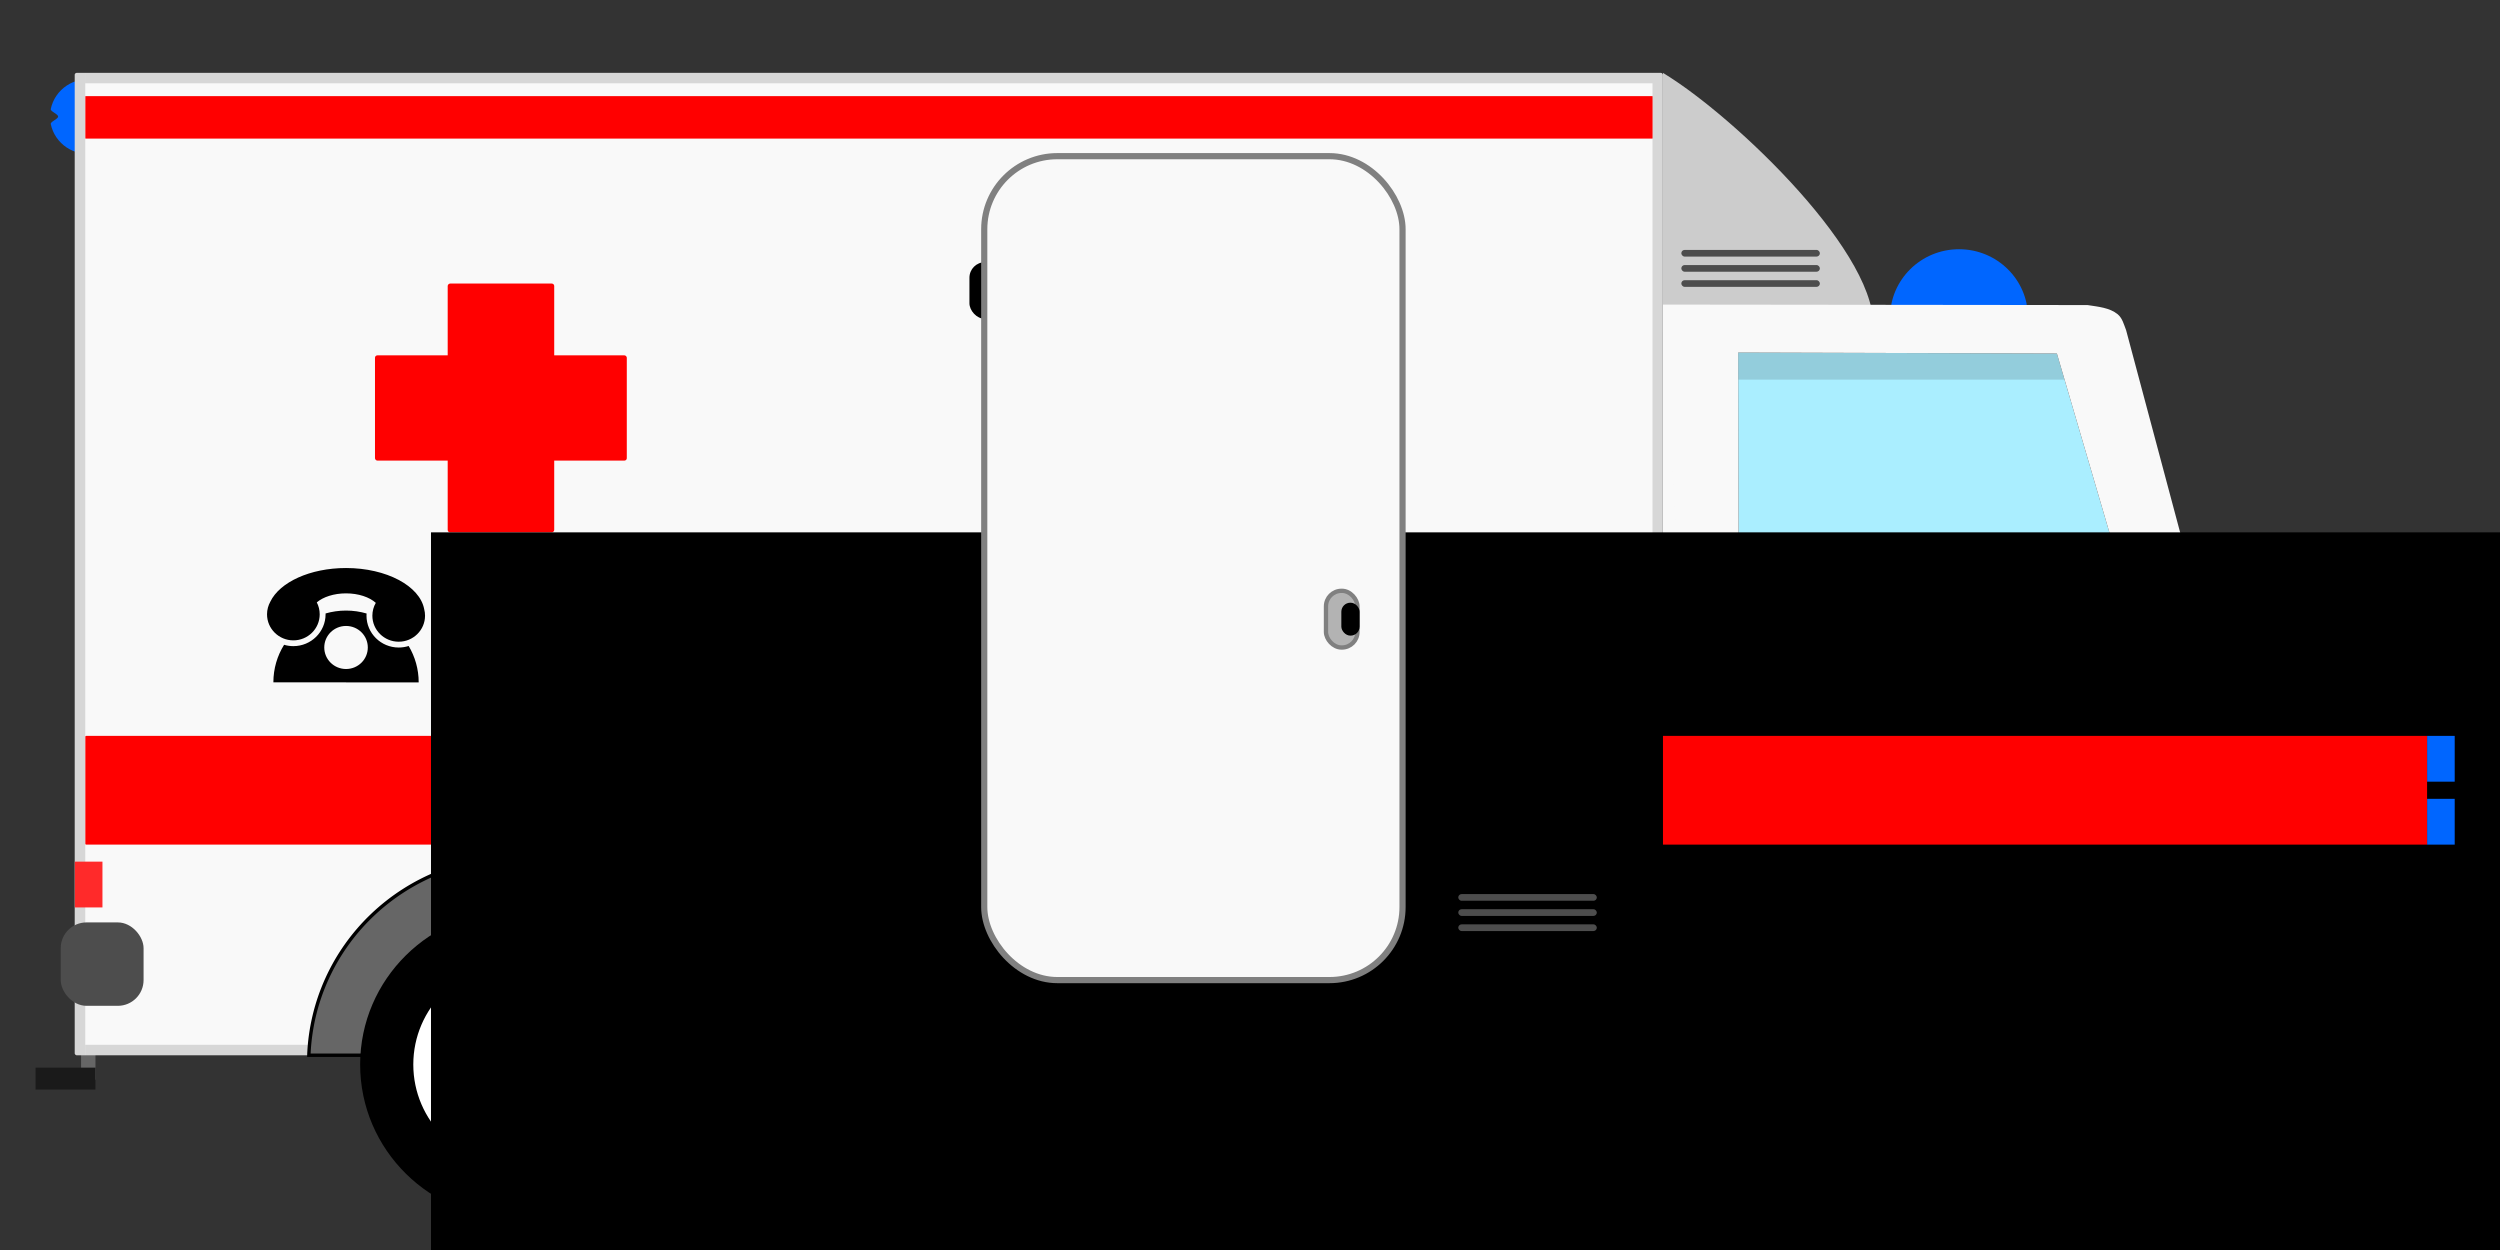 <?xml version="1.0" encoding="UTF-8" standalone="no"?>
<svg
   xmlns:dc="http://purl.org/dc/elements/1.1/"
   xmlns:cc="http://creativecommons.org/ns#"
   xmlns:rdf="http://www.w3.org/1999/02/22-rdf-syntax-ns#"
   xmlns:svg="http://www.w3.org/2000/svg"
   xmlns="http://www.w3.org/2000/svg"
   xmlns:sodipodi="http://sodipodi.sourceforge.net/DTD/sodipodi-0.dtd"
   xmlns:inkscape="http://www.inkscape.org/namespaces/inkscape"
   width="400mm"
   height="200mm"
   version="1.1"
   viewBox="0 0 1417.323 708.661"
   id="svg150"
   sodipodi:docname="ambulance1.svg"
   inkscape:version="0.92.3 (2405546, 2018-03-11)">
  <rect x="0" y="0" width="1417.323" height="708.661" fill="#333333" stroke="none"/>
  <sodipodi:namedview
     pagecolor="#ffffff"
     bordercolor="#666666"
     borderopacity="1"
     objecttolerance="10"
     gridtolerance="10"
     guidetolerance="10"
     inkscape:pageopacity="0"
     inkscape:pageshadow="2"
     inkscape:window-width="1677"
     inkscape:window-height="813"
     id="namedview152"
     showgrid="false"
     inkscape:zoom="0.2102413"
     inkscape:cx="396.85039"
     inkscape:cy="561.25984"
     inkscape:window-x="0"
     inkscape:window-y="360"
     inkscape:window-maximized="0"
     inkscape:current-layer="svg150" />
  <defs
     id="defs4">
    <style
       type="text/css"
       id="style2">.fil0 {fill:black}</style>
  </defs>
  <path
     d="m 942.787,41.321 c 41.195,24.875 124.576,105.065 118.931,146.698 l -14.866,0.074 -14.866,0.074 -14.866,0.074 -14.866,0.074 -14.866,0.074 -14.866,0.074 -14.866,0.074 -14.866,0.074 v -55.234 -18.411 -55.234 z"
     id="path6"
     inkscape:connector-curvature="0"
     style="fill:#cccccc;fill-rule:evenodd;stroke-width:0.617" />
  <path
     d="m 985.417,199.843 180.698,0.571 43.816,149.377 -224.208,-0.571 z"
     id="path8"
     inkscape:connector-curvature="0"
     style="fill:#aaeeff;fill-rule:evenodd;stroke-width:0.617" />
  <rect
     transform="rotate(90)"
     x="343.367"
     y="-1212.59"
     width="5.85"
     height="226.869"
     style="color:#000000;opacity:0.137;isolation:auto;mix-blend-mode:normal;solid-color:#000000;stroke-width:0.617;color-rendering:auto;image-rendering:auto;shape-rendering:auto"
     id="rect10" />
  <rect
     x="985.417"
     y="199.843"
     width="185.04"
     height="15.371"
     ry="0"
     style="color:#000000;opacity:0.137;isolation:auto;mix-blend-mode:normal;solid-color:#000000;stroke-width:0.617;color-rendering:auto;image-rendering:auto;shape-rendering:auto"
     id="rect12" />
  <rect
     x="45.968"
     y="590.482"
     width="8.162"
     height="21.628"
     style="color:#000000;isolation:auto;mix-blend-mode:normal;solid-color:#000000;fill:#666666;stroke-width:0.617;color-rendering:auto;image-rendering:auto;shape-rendering:auto"
     id="rect14" />
  <path
     d="m 32.94,66.073 c 0,1.459 -4.443,2.884 -4.158,4.26 0.285,1.376 0.705,2.704 1.247,3.968 0.541,1.265 1.203,2.466 1.972,3.591 0.769,1.125 1.644,2.172 2.612,3.129 0.968,0.956 2.028,1.821 3.166,2.581 1.138,0.76 2.354,1.414 3.634,1.949 1.28,0.535 2.623,0.95 4.016,1.232 0.554,0.112 5.112,0.203 10.476,0.271 v -41.961 c -5.364,0.069 -9.921,0.159 -10.476,0.271 -1.393,0.282 -2.736,0.697 -4.016,1.232 -1.28,0.535 -2.496,1.189 -3.634,1.949 -1.138,0.76 -2.198,1.625 -3.166,2.581 -0.968,0.956 -1.843,2.004 -2.612,3.129 -0.769,1.125 -1.431,2.326 -1.972,3.591 -0.541,1.265 -0.962,2.592 -1.247,3.968 -0.285,1.376 4.158,2.801 4.158,4.26 z"
     style="color:#000000;isolation:auto;mix-blend-mode:normal;solid-color:#000000;fill:#0066ff;stroke-width:0.617;color-rendering:auto;image-rendering:auto;shape-rendering:auto"
     id="path16"
     inkscape:connector-curvature="0" />
  <g
     transform="matrix(0.62,0,0,0.613,981.022,395.294)"
     id="g24"
     style="shape-rendering:auto">
    <rect
       x="-628.63"
       y="331.11"
       width="13.157"
       height="35.284"
       style="color:#000000;isolation:auto;mix-blend-mode:normal;solid-color:#000000;fill:#666666;color-rendering:auto;image-rendering:auto"
       id="rect18" />
    <rect
       x="-366.09"
       y="331.11"
       width="13.157"
       height="35.284"
       style="color:#000000;isolation:auto;mix-blend-mode:normal;solid-color:#000000;fill:#666666;color-rendering:auto;image-rendering:auto"
       id="rect20" />
    <rect
       x="-628.63"
       y="355.23"
       width="275.7"
       height="20.298"
       style="color:#000000;isolation:auto;mix-blend-mode:normal;solid-color:#000000;fill:#1a1a1a;color-rendering:auto;image-rendering:auto"
       id="rect22" />
  </g>
  <rect
     x="42.37"
     y="41.321"
     width="900.356"
     height="556.934"
     ry="1.068"
     style="color:#000000;isolation:auto;mix-blend-mode:normal;solid-color:#000000;fill:#f9f9f9;stroke-width:0.617;color-rendering:auto;image-rendering:auto;shape-rendering:auto"
     id="rect26" />
  <rect
     x="795.147"
     y="417.192"
     width="141.722"
     height="61.647"
     ry="0"
     style="color:#000000;isolation:auto;mix-blend-mode:normal;solid-color:#000000;fill:#ff0000;stroke-width:0.617;color-rendering:auto;image-rendering:auto;shape-rendering:auto"
     id="rect28" />
  <path
     d="m 1110.625,141.291 c -2.699,0 -5.335,0.27 -7.88,0.785 -2.546,0.515 -5.001,1.274 -7.34,2.252 -2.339,0.978 -4.561,2.174 -6.641,3.562 -2.08,1.389 -4.018,2.97 -5.787,4.718 -1.769,1.748 -3.369,3.663 -4.774,5.718 -1.405,2.055 -2.616,4.252 -3.605,6.563 -0.989,2.311 -1.758,4.737 -2.278,7.253 -0.207,1.001 -0.375,9.233 -0.502,18.92 h 77.616 c -0.127,-9.687 -0.295,-17.919 -0.502,-18.92 -0.521,-2.515 -1.289,-4.941 -2.278,-7.253 -0.989,-2.312 -2.2,-4.508 -3.605,-6.563 -1.405,-2.055 -3.006,-3.97 -4.774,-5.718 -1.769,-1.748 -3.707,-3.329 -5.787,-4.718 -2.08,-1.389 -4.303,-2.585 -6.642,-3.562 -2.339,-0.978 -4.794,-1.737 -7.34,-2.252 -2.546,-0.515 -5.181,-0.785 -7.88,-0.785 z"
     style="color:#000000;isolation:auto;mix-blend-mode:normal;solid-color:#000000;fill:#0066ff;stroke-width:0.617;color-rendering:auto;image-rendering:auto;shape-rendering:auto"
     id="path30"
     inkscape:connector-curvature="0" />
  <path
     d="M 942.787,172.676 V 595.778 H 1384.082 V 417.493 c 0,0 6e-4,-0.004 0,-0.006 -0.117,-0.248 -0.635,-0.53 -0.635,-0.53 -45.781,-26.378 -91.822,-52.511 -137.746,-78.713 l -40.351,-151.068 c -1.235,-3.156 -2.122,-6.83 -4.751,-8.997 -4.573,-3.768 -11.184,-4.292 -17.064,-5.22 -0.041,-0.006 -0.082,-0.006 -0.124,-0.007 l -46.547,-0.054 -64.695,-0.075 -64.695,-0.075 z m 42.63,27.167 180.698,0.571 43.816,149.377 -224.208,-0.571 z"
     id="path32"
     inkscape:connector-curvature="0"
     style="fill:#f9f9f9;fill-rule:evenodd;stroke-width:0.617" />
  <rect
     transform="rotate(90)"
     x="592.333"
     y="-1384.082"
     width="5.94"
     height="1335.707"
     style="color:#000000;opacity:0.137;isolation:auto;mix-blend-mode:normal;solid-color:#000000;stroke-width:0.617;color-rendering:auto;image-rendering:auto;shape-rendering:auto"
     id="rect34" />
  <path
     d="M 292.737,486.165 A 117.864,116.466 0 0 0 175.097,598.254 H 410.446 A 117.864,116.466 0 0 0 292.737,486.165 Z"
     style="color:#000000;isolation:auto;mix-blend-mode:normal;solid-color:#000000;fill:#666666;stroke:#000000;stroke-width:1.927;stroke-linecap:round;color-rendering:auto;image-rendering:auto;shape-rendering:auto"
     id="path36"
     inkscape:connector-curvature="0" />
  <ellipse
     cx="292.799"
     cy="603.508"
     style="color:#000000;isolation:auto;mix-blend-mode:normal;solid-color:#000000;stroke-width:0.617;color-rendering:auto;image-rendering:auto;shape-rendering:auto"
     id="circle38"
     rx="88.621"
     ry="87.57" />
  <ellipse
     cx="292.799"
     cy="603.508"
     style="color:#000000;isolation:auto;mix-blend-mode:normal;solid-color:#000000;fill:#ffffff;stroke-width:0.617;color-rendering:auto;image-rendering:auto;shape-rendering:auto"
     id="circle40"
     rx="58.489"
     ry="57.795" />
  <ellipse
     cx="292.799"
     cy="603.508"
     style="color:#000000;isolation:auto;mix-blend-mode:normal;solid-color:#000000;stroke-width:0.617;color-rendering:auto;image-rendering:auto;shape-rendering:auto"
     id="circle42"
     rx="15.065"
     ry="14.887" />
  <rect
     x="212.59"
     y="201.455"
     width="142.758"
     height="59.675"
     ry="1.361"
     style="color:#000000;isolation:auto;mix-blend-mode:normal;solid-color:#000000;fill:#ff0000;stroke-width:0.617;color-rendering:auto;image-rendering:auto;shape-rendering:auto"
     id="rect44" />
  <rect
     transform="rotate(90)"
     x="160.76"
     y="-314.201"
     width="141.065"
     height="60.391"
     ry="1.377"
     style="color:#000000;isolation:auto;mix-blend-mode:normal;solid-color:#000000;fill:#ff0000;stroke-width:0.617;color-rendering:auto;image-rendering:auto;shape-rendering:auto"
     id="rect46" />
  <rect
     x="42.37"
     y="41.321"
     width="5.971"
     height="556.934"
     style="color:#000000;opacity:0.137;isolation:auto;mix-blend-mode:normal;solid-color:#000000;stroke-width:0.617;color-rendering:auto;image-rendering:auto;shape-rendering:auto"
     id="rect48" />
  <rect
     x="48.387"
     y="417.192"
     width="746.76"
     height="61.647"
     ry="0.429"
     style="color:#000000;isolation:auto;mix-blend-mode:normal;solid-color:#000000;fill:#ff0000;stroke-width:0.617;color-rendering:auto;image-rendering:auto;shape-rendering:auto"
     id="rect50" />
  <path
     d="m 1225.437,486.165 a 117.864,116.466 0 0 0 -117.641,112.089 h 235.349 A 117.864,116.466 0 0 0 1225.437,486.165 Z"
     style="color:#000000;isolation:auto;mix-blend-mode:normal;solid-color:#000000;fill:#666666;stroke:#000000;stroke-width:1.927;stroke-linecap:round;color-rendering:auto;image-rendering:auto;shape-rendering:auto"
     id="path52"
     inkscape:connector-curvature="0" />
  <ellipse
     cx="1225.475"
     cy="603.508"
     style="color:#000000;isolation:auto;mix-blend-mode:normal;solid-color:#000000;stroke-width:0.617;color-rendering:auto;image-rendering:auto;shape-rendering:auto"
     id="circle54"
     rx="88.621"
     ry="87.57" />
  <ellipse
     cx="1225.475"
     cy="603.508"
     style="color:#000000;isolation:auto;mix-blend-mode:normal;solid-color:#000000;fill:#ffffff;stroke-width:0.617;color-rendering:auto;image-rendering:auto;shape-rendering:auto"
     id="circle56"
     rx="58.489"
     ry="57.795" />
  <ellipse
     cx="1225.475"
     cy="603.508"
     style="color:#000000;isolation:auto;mix-blend-mode:normal;solid-color:#000000;stroke-width:0.617;color-rendering:auto;image-rendering:auto;shape-rendering:auto"
     id="circle58"
     rx="15.065"
     ry="14.887" />
  <rect
     x="936.867"
     y="41.321"
     width="5.92"
     height="551.012"
     style="color:#000000;opacity:0.137;isolation:auto;mix-blend-mode:normal;solid-color:#000000;stroke-width:0.617;color-rendering:auto;image-rendering:auto;shape-rendering:auto"
     id="rect60" />
  <rect
     x="48.387"
     y="54.494"
     width="888.507"
     height="24.081"
     ry="0.167"
     style="color:#000000;isolation:auto;mix-blend-mode:normal;solid-color:#000000;fill:#ff0000;stroke-width:0.617;color-rendering:auto;image-rendering:auto;shape-rendering:auto"
     id="rect62" />
  <rect
     x="1357.507"
     y="522.944"
     width="46.968"
     height="47.287"
     ry="14.599"
     style="color:#000000;isolation:auto;mix-blend-mode:normal;solid-color:#000000;fill:#4d4d4d;stroke-width:0.617;color-rendering:auto;image-rendering:auto;shape-rendering:auto"
     id="rect64" />
  <rect
     x="1375.987"
     y="488.727"
     width="15.654"
     height="25.962"
     ry="0"
     style="color:#000000;isolation:auto;mix-blend-mode:normal;solid-color:#000000;fill:#ffcc00;stroke-width:0.617;color-rendering:auto;image-rendering:auto;shape-rendering:auto"
     id="rect66" />
  <rect
     x="20.161"
     y="605.267"
     width="33.956"
     height="12.442"
     style="color:#000000;isolation:auto;mix-blend-mode:normal;solid-color:#000000;fill:#1a1a1a;stroke-width:0.617;color-rendering:auto;image-rendering:auto;shape-rendering:auto"
     id="rect68" />
  <rect
     x="991.745"
     y="366.943"
     width="17.838"
     height="32.143"
     ry="8.813"
     style="color:#000000;isolation:auto;mix-blend-mode:normal;solid-color:#000000;fill:#b3b3b3;stroke:#808080;stroke-width:2.452;stroke-linecap:round;color-rendering:auto;image-rendering:auto;shape-rendering:auto"
     id="rect70" />
  <rect
     x="1000.459"
     y="373.682"
     width="10.358"
     height="18.663"
     ry="5.117"
     style="color:#000000;isolation:auto;mix-blend-mode:normal;solid-color:#000000;stroke-width:0.617;color-rendering:auto;image-rendering:auto;shape-rendering:auto"
     id="rect72" />
  <ellipse
     cx="1002.315"
     cy="339.333"
     rx="3.816"
     ry="2.851"
     style="color:#000000;isolation:auto;mix-blend-mode:normal;solid-color:#000000;fill:#666666;stroke-width:0.617;color-rendering:auto;image-rendering:auto;shape-rendering:auto"
     id="ellipse74" />
  <rect
     transform="matrix(1,-0.018,0.033,0.999,0,0)"
     x="989.116"
     y="356.037"
     width="2.713"
     height="11.087"
     ry="0"
     style="color:#000000;isolation:auto;mix-blend-mode:normal;solid-color:#000000;fill:#666666;stroke-width:0.617;color-rendering:auto;image-rendering:auto;shape-rendering:auto"
     id="rect76" />
  <rect
     x="438.901"
     y="341.879"
     width="29.679"
     height="47.452"
     ry="14.664"
     style="color:#000000;opacity:0.137;isolation:auto;mix-blend-mode:normal;solid-color:#000000;stroke-width:0.617;color-rendering:auto;image-rendering:auto;shape-rendering:auto"
     id="rect78" />
  <rect
     transform="rotate(90)"
     x="369.07"
     y="-463.187"
     width="10.235"
     height="18.887"
     ry="5.179"
     style="color:#000000;isolation:auto;mix-blend-mode:normal;solid-color:#000000;stroke-width:0.617;color-rendering:auto;image-rendering:auto;shape-rendering:auto"
     id="rect80" />
  <g
     transform="matrix(0.62,0,0,0.613,1350.329,395.294)"
     id="g90">
    <g
       transform="translate(-99.371,-38.766)"
       id="g88"
       style="shape-rendering:auto">
      <rect
         x="-420.15"
         y="331.11"
         width="13.157"
         height="35.284"
         style="color:#000000;isolation:auto;mix-blend-mode:normal;solid-color:#000000;fill:#666666;color-rendering:auto;image-rendering:auto"
         id="rect82" />
      <rect
         x="-366.09"
         y="331.11"
         width="13.157"
         height="35.284"
         style="color:#000000;isolation:auto;mix-blend-mode:normal;solid-color:#000000;fill:#666666;color-rendering:auto;image-rendering:auto"
         id="rect84" />
      <rect
         x="-420.15"
         y="355.23"
         width="67.215"
         height="20.298"
         style="color:#000000;isolation:auto;mix-blend-mode:normal;solid-color:#000000;fill:#1a1a1a;color-rendering:auto;image-rendering:auto"
         id="rect86" />
    </g>
  </g>
  <rect
     x="1375.428"
     y="417.192"
     width="7.691"
     height="67.642"
     rx="0"
     ry="0.669"
     style="color:#000000;isolation:auto;mix-blend-mode:normal;solid-color:#000000;fill:#4d4d4d;stroke-width:0.617;color-rendering:auto;image-rendering:auto;shape-rendering:auto"
     id="rect92" />
  <g
     transform="matrix(0.62,0,0,0.613,1001.036,387.519)"
     id="g108">
    <flowRoot
       transform="matrix(3.344,0,0,3.344,4708.1,3932.5)"
       font-size="40px"
       letter-spacing="0px"
       word-spacing="0px"
       style="font-size:40px;line-height:125%;font-family:sans-serif;letter-spacing:0px;word-spacing:0px;fill:#000000;stroke-width:1px"
       id="flowRoot100">
      <flowRegion
         id="flowRegion96">
        <rect
           x="-1772.9"
           y="-1217.8"
           width="1633.9"
           height="364.46"
           id="rect94" />
      </flowRegion>
      <flowPara
         font-weight="bold"
         id="flowPara98"
         style="font-weight:bold;font-family:sans-serif">112</flowPara>
    </flowRoot>
    <g
       transform="matrix(0.043,0,0,0.043,-1370.4,-106.88)"
       id="g106"
       style="clip-rule:evenodd;fill-rule:evenodd;image-rendering:optimizeQuality;shape-rendering:geometricPrecision">
      <path
         class="fil0"
         d="M 1680,2460 H 135 c 0,-296 83,-573 228,-808 62,19 128,29 197,29 378,0 685,-307 685,-685 v -18 c 138,-40 284,-62 435,-62 152,0 298,22 437,63 -1,16 -2,31 -2,47 0,378 307,685 685,685 74,0 145,-12 212,-33 135,230 213,497 213,783 H 1680 Z m 0,-1213 c 256,0 463,207 463,463 0,256 -207,463 -463,463 -256,0 -463,-207 -463,-463 0,-256 207,-463 463,-463 z"
         id="path102"
         inkscape:connector-curvature="0"
         style="fill:#000000" />
      <path
         class="fil0"
         d="m 1058,740 c 40,77 62,164 62,257 0,309 -251,560 -560,560 C 251,1557 0,1306 0,997 0,898 26,806 70,725 269,307 914,1 1680,1 c 861,0 1570,387 1662,885 12,45 18,92 18,140 0,309 -251,560 -560,560 -309,0 -560,-251 -560,-560 0,-101 27,-195 73,-276 -135,-123 -368,-204 -633,-204 -258,0 -486,77 -622,194 z"
         id="path104"
         inkscape:connector-curvature="0"
         style="fill:#000000" />
    </g>
  </g>
  <path
     d="m 942.787,172.676 c 33.084,573.282 16.543,286.641 0,0 z"
     id="path110"
     inkscape:connector-curvature="0"
     style="fill:#808080;fill-rule:evenodd;stroke-width:0.617" />
  <rect
     x="42.432"
     y="488.488"
     width="15.654"
     height="25.962"
     ry="0"
     style="color:#000000;isolation:auto;mix-blend-mode:normal;solid-color:#000000;fill:#ff2a2a;stroke-width:0.617;color-rendering:auto;image-rendering:auto;shape-rendering:auto"
     id="rect112" />
  <rect
     x="34.429"
     y="522.944"
     width="46.968"
     height="47.287"
     ry="14.599"
     style="color:#000000;isolation:auto;mix-blend-mode:normal;solid-color:#000000;fill:#4d4d4d;stroke-width:0.617;color-rendering:auto;image-rendering:auto;shape-rendering:auto"
     id="rect114" />
  <rect
     transform="rotate(90)"
     x="41.321"
     y="-936.867"
     width="5.9"
     height="888.507"
     style="color:#000000;opacity:0.137;isolation:auto;mix-blend-mode:normal;solid-color:#000000;stroke-width:0.617;color-rendering:auto;image-rendering:auto;shape-rendering:auto"
     id="rect116" />
  <rect
     x="1375.987"
     y="452.881"
     width="15.654"
     height="25.962"
     ry="0"
     style="color:#000000;isolation:auto;mix-blend-mode:normal;solid-color:#000000;fill:#0066ff;stroke-width:0.617;color-rendering:auto;image-rendering:auto;shape-rendering:auto"
     id="rect118" />
  <rect
     x="1375.987"
     y="417.192"
     width="15.654"
     height="25.962"
     ry="0"
     style="color:#000000;isolation:auto;mix-blend-mode:normal;solid-color:#000000;fill:#0066ff;stroke-width:0.617;color-rendering:auto;image-rendering:auto;shape-rendering:auto"
     id="rect120" />
  <rect
     x="942.787"
     y="417.192"
     width="433.199"
     height="61.647"
     ry="0"
     style="color:#000000;isolation:auto;mix-blend-mode:normal;solid-color:#000000;fill:#ff0000;stroke-width:0.617;color-rendering:auto;image-rendering:auto;shape-rendering:auto"
     id="rect122" />
  <rect
     x="559.705"
     y="417.192"
     width="235.833"
     height="61.647"
     ry="0.429"
     style="color:#000000;isolation:auto;mix-blend-mode:normal;solid-color:#000000;fill:#ff0000;stroke-width:0.617;color-rendering:auto;image-rendering:auto;shape-rendering:auto"
     id="rect124" />
  <rect
     x="549.606"
     y="148.629"
     width="17.838"
     height="32.143"
     ry="8.813"
     style="color:#000000;isolation:auto;mix-blend-mode:normal;solid-color:#000000;stroke-width:0.617;color-rendering:auto;image-rendering:auto;shape-rendering:auto"
     id="rect126" />
  <rect
     x="549.606"
     y="460.022"
     width="17.838"
     height="32.143"
     ry="8.813"
     style="color:#000000;isolation:auto;mix-blend-mode:normal;solid-color:#000000;stroke-width:0.617;color-rendering:auto;image-rendering:auto;shape-rendering:auto"
     id="rect128" />
  <rect
     x="557.999"
     y="88.538"
     width="237.142"
     height="467.102"
     ry="41.421"
     style="color:#000000;isolation:auto;mix-blend-mode:normal;solid-color:#000000;fill:#f9f9f9;stroke:#808080;stroke-width:3.501;stroke-linecap:round;color-rendering:auto;image-rendering:auto;shape-rendering:auto"
     id="rect130" />
  <rect
     x="751.736"
     y="334.95"
     width="17.838"
     height="32.143"
     ry="8.813"
     style="color:#000000;isolation:auto;mix-blend-mode:normal;solid-color:#000000;fill:#b3b3b3;stroke:#808080;stroke-width:2.452;stroke-linecap:round;color-rendering:auto;image-rendering:auto;shape-rendering:auto"
     id="rect132" />
  <rect
     x="760.446"
     y="341.689"
     width="10.358"
     height="18.663"
     ry="5.117"
     style="color:#000000;isolation:auto;mix-blend-mode:normal;solid-color:#000000;stroke-width:0.617;color-rendering:auto;image-rendering:auto;shape-rendering:auto"
     id="rect134" />
  <rect
     transform="rotate(90)"
     x="351.906"
     y="-463.187"
     width="10.235"
     height="18.887"
     ry="5.179"
     style="color:#000000;isolation:auto;mix-blend-mode:normal;solid-color:#000000;stroke-width:0.617;color-rendering:auto;image-rendering:auto;shape-rendering:auto"
     id="rect136" />
  <rect
     x="953.187"
     y="158.847"
     width="78.553"
     height="3.786"
     ry="1.893"
     style="color:#000000;isolation:auto;mix-blend-mode:normal;solid-color:#000000;fill:#4d4d4d;stroke-width:0.617;color-rendering:auto;image-rendering:auto;shape-rendering:auto"
     id="rect138" />
  <rect
     x="953.187"
     y="150.265"
     width="78.553"
     height="3.786"
     ry="1.893"
     style="color:#000000;isolation:auto;mix-blend-mode:normal;solid-color:#000000;fill:#4d4d4d;stroke-width:0.617;color-rendering:auto;image-rendering:auto;shape-rendering:auto"
     id="rect140" />
  <rect
     x="953.187"
     y="141.684"
     width="78.553"
     height="3.786"
     ry="1.893"
     style="color:#000000;isolation:auto;mix-blend-mode:normal;solid-color:#000000;fill:#4d4d4d;stroke-width:0.617;color-rendering:auto;image-rendering:auto;shape-rendering:auto"
     id="rect142" />
  <rect
     x="826.729"
     y="524.047"
     width="78.553"
     height="3.786"
     ry="1.893"
     style="color:#000000;isolation:auto;mix-blend-mode:normal;solid-color:#000000;fill:#4d4d4d;stroke-width:0.617;color-rendering:auto;image-rendering:auto;shape-rendering:auto"
     id="rect144" />
  <rect
     x="826.729"
     y="515.466"
     width="78.553"
     height="3.786"
     ry="1.893"
     style="color:#000000;isolation:auto;mix-blend-mode:normal;solid-color:#000000;fill:#4d4d4d;stroke-width:0.617;color-rendering:auto;image-rendering:auto;shape-rendering:auto"
     id="rect146" />
  <rect
     x="826.729"
     y="506.884"
     width="78.553"
     height="3.786"
     ry="1.893"
     style="color:#000000;isolation:auto;mix-blend-mode:normal;solid-color:#000000;fill:#4d4d4d;stroke-width:0.617;color-rendering:auto;image-rendering:auto;shape-rendering:auto"
     id="rect148" />
</svg>
